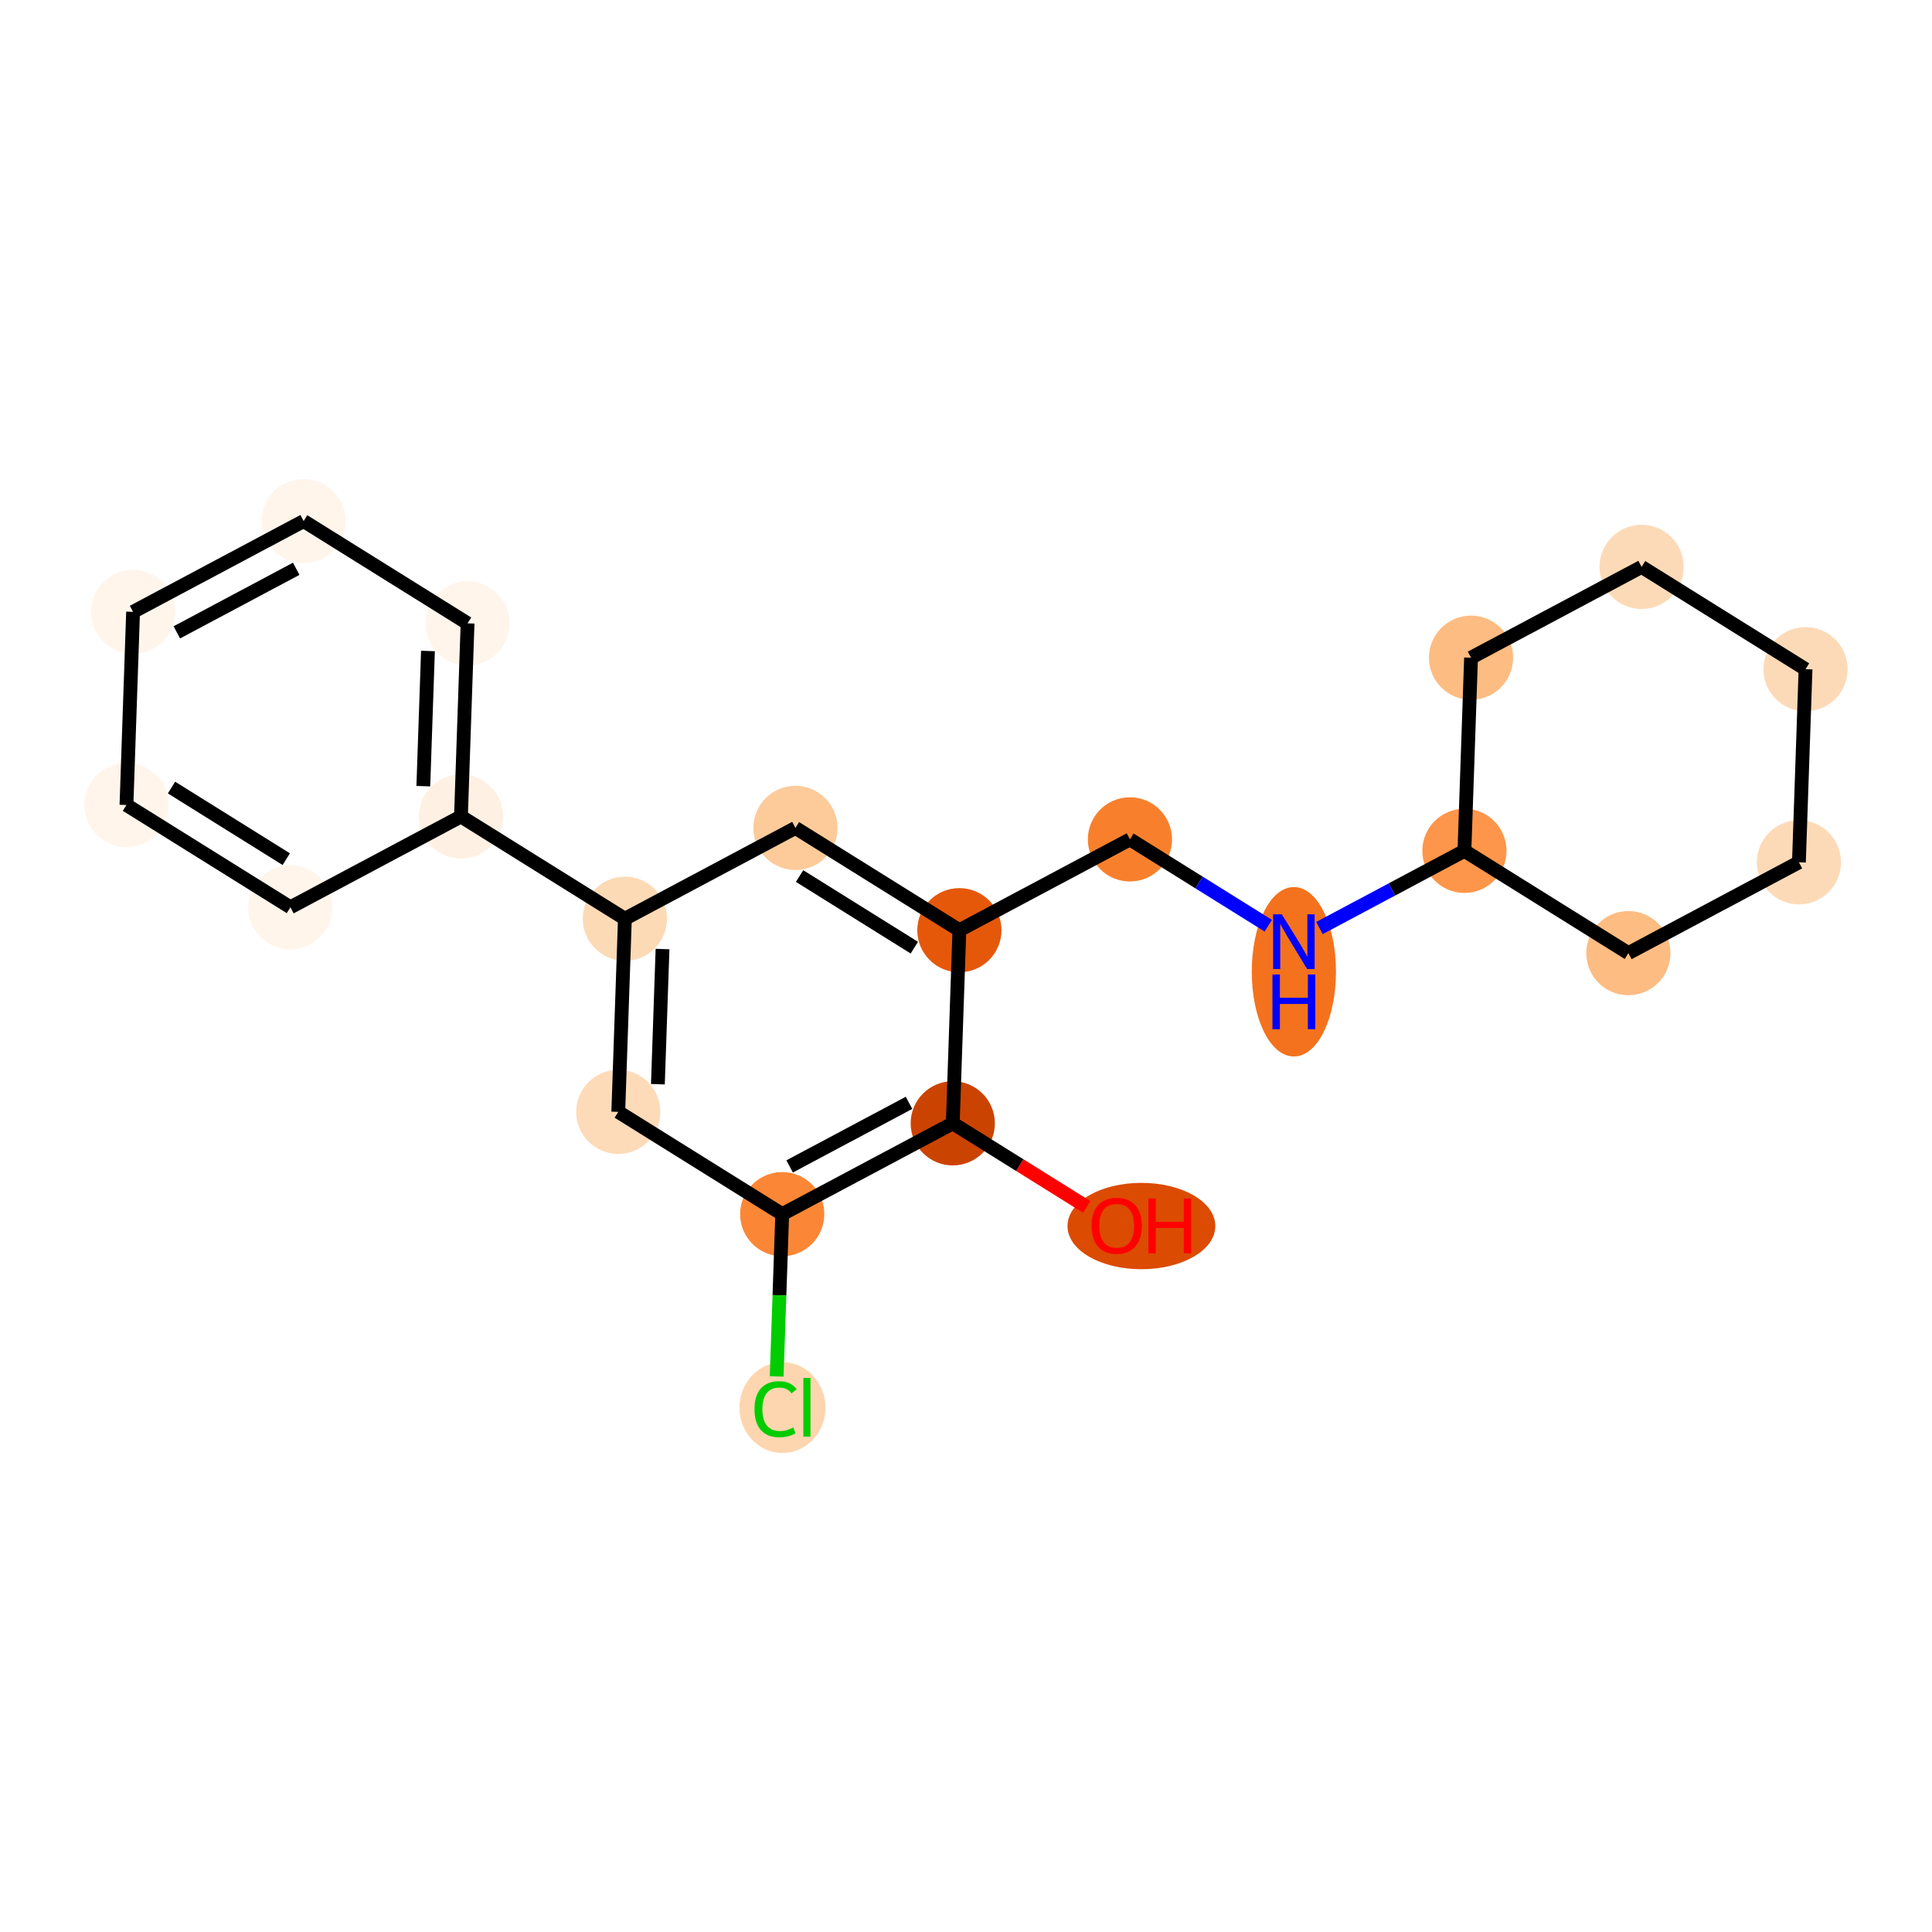 <?xml version='1.0' encoding='iso-8859-1'?>
<svg version='1.1' baseProfile='full'
              xmlns='http://www.w3.org/2000/svg'
                      xmlns:rdkit='http://www.rdkit.org/xml'
                      xmlns:xlink='http://www.w3.org/1999/xlink'
                  xml:space='preserve'
width='280px' height='280px' viewBox='0 0 280 280'>
<!-- END OF HEADER -->
<rect style='opacity:1.0;fill:#FFFFFF;stroke:none' width='280' height='280' x='0' y='0'> </rect>
<ellipse cx='165.421' cy='177.687' rx='10.21' ry='5.758'  style='fill:#DB4B02;fill-rule:evenodd;stroke:#DB4B02;stroke-width:1.0px;stroke-linecap:butt;stroke-linejoin:miter;stroke-opacity:1' />
<ellipse cx='138.082' cy='162.801' rx='5.601' ry='5.601'  style='fill:#CB4301;fill-rule:evenodd;stroke:#CB4301;stroke-width:1.0px;stroke-linecap:butt;stroke-linejoin:miter;stroke-opacity:1' />
<ellipse cx='113.365' cy='175.964' rx='5.601' ry='5.601'  style='fill:#FB8736;fill-rule:evenodd;stroke:#FB8736;stroke-width:1.0px;stroke-linecap:butt;stroke-linejoin:miter;stroke-opacity:1' />
<ellipse cx='113.403' cy='204.003' rx='5.735' ry='6.083'  style='fill:#FDD6AF;fill-rule:evenodd;stroke:#FDD6AF;stroke-width:1.0px;stroke-linecap:butt;stroke-linejoin:miter;stroke-opacity:1' />
<ellipse cx='89.606' cy='161.14' rx='5.601' ry='5.601'  style='fill:#FDDBB9;fill-rule:evenodd;stroke:#FDDBB9;stroke-width:1.0px;stroke-linecap:butt;stroke-linejoin:miter;stroke-opacity:1' />
<ellipse cx='90.564' cy='133.152' rx='5.601' ry='5.601'  style='fill:#FDDAB6;fill-rule:evenodd;stroke:#FDDAB6;stroke-width:1.0px;stroke-linecap:butt;stroke-linejoin:miter;stroke-opacity:1' />
<ellipse cx='66.805' cy='118.327' rx='5.601' ry='5.601'  style='fill:#FEF1E3;fill-rule:evenodd;stroke:#FEF1E3;stroke-width:1.0px;stroke-linecap:butt;stroke-linejoin:miter;stroke-opacity:1' />
<ellipse cx='67.764' cy='90.339' rx='5.601' ry='5.601'  style='fill:#FFF5EB;fill-rule:evenodd;stroke:#FFF5EB;stroke-width:1.0px;stroke-linecap:butt;stroke-linejoin:miter;stroke-opacity:1' />
<ellipse cx='44.005' cy='75.515' rx='5.601' ry='5.601'  style='fill:#FFF5EB;fill-rule:evenodd;stroke:#FFF5EB;stroke-width:1.0px;stroke-linecap:butt;stroke-linejoin:miter;stroke-opacity:1' />
<ellipse cx='19.287' cy='88.678' rx='5.601' ry='5.601'  style='fill:#FFF5EB;fill-rule:evenodd;stroke:#FFF5EB;stroke-width:1.0px;stroke-linecap:butt;stroke-linejoin:miter;stroke-opacity:1' />
<ellipse cx='18.328' cy='116.667' rx='5.601' ry='5.601'  style='fill:#FFF5EB;fill-rule:evenodd;stroke:#FFF5EB;stroke-width:1.0px;stroke-linecap:butt;stroke-linejoin:miter;stroke-opacity:1' />
<ellipse cx='42.087' cy='131.491' rx='5.601' ry='5.601'  style='fill:#FFF5EB;fill-rule:evenodd;stroke:#FFF5EB;stroke-width:1.0px;stroke-linecap:butt;stroke-linejoin:miter;stroke-opacity:1' />
<ellipse cx='115.282' cy='119.988' rx='5.601' ry='5.601'  style='fill:#FDCB9A;fill-rule:evenodd;stroke:#FDCB9A;stroke-width:1.0px;stroke-linecap:butt;stroke-linejoin:miter;stroke-opacity:1' />
<ellipse cx='139.041' cy='134.812' rx='5.601' ry='5.601'  style='fill:#E5580A;fill-rule:evenodd;stroke:#E5580A;stroke-width:1.0px;stroke-linecap:butt;stroke-linejoin:miter;stroke-opacity:1' />
<ellipse cx='163.759' cy='121.649' rx='5.601' ry='5.601'  style='fill:#F8802D;fill-rule:evenodd;stroke:#F8802D;stroke-width:1.0px;stroke-linecap:butt;stroke-linejoin:miter;stroke-opacity:1' />
<ellipse cx='187.518' cy='140.835' rx='5.601' ry='11.777'  style='fill:#F4721D;fill-rule:evenodd;stroke:#F4721D;stroke-width:1.0px;stroke-linecap:butt;stroke-linejoin:miter;stroke-opacity:1' />
<ellipse cx='212.236' cy='123.309' rx='5.601' ry='5.601'  style='fill:#FD964A;fill-rule:evenodd;stroke:#FD964A;stroke-width:1.0px;stroke-linecap:butt;stroke-linejoin:miter;stroke-opacity:1' />
<ellipse cx='235.995' cy='138.134' rx='5.601' ry='5.601'  style='fill:#FDBC82;fill-rule:evenodd;stroke:#FDBC82;stroke-width:1.0px;stroke-linecap:butt;stroke-linejoin:miter;stroke-opacity:1' />
<ellipse cx='260.713' cy='124.97' rx='5.601' ry='5.601'  style='fill:#FDDAB7;fill-rule:evenodd;stroke:#FDDAB7;stroke-width:1.0px;stroke-linecap:butt;stroke-linejoin:miter;stroke-opacity:1' />
<ellipse cx='261.672' cy='96.982' rx='5.601' ry='5.601'  style='fill:#FDDAB7;fill-rule:evenodd;stroke:#FDDAB7;stroke-width:1.0px;stroke-linecap:butt;stroke-linejoin:miter;stroke-opacity:1' />
<ellipse cx='237.913' cy='82.157' rx='5.601' ry='5.601'  style='fill:#FDDAB7;fill-rule:evenodd;stroke:#FDDAB7;stroke-width:1.0px;stroke-linecap:butt;stroke-linejoin:miter;stroke-opacity:1' />
<ellipse cx='213.195' cy='95.321' rx='5.601' ry='5.601'  style='fill:#FDBC82;fill-rule:evenodd;stroke:#FDBC82;stroke-width:1.0px;stroke-linecap:butt;stroke-linejoin:miter;stroke-opacity:1' />
<path class='bond-0 atom-0 atom-1' d='M 157.501,174.917 L 147.792,168.859' style='fill:none;fill-rule:evenodd;stroke:#FF0000;stroke-width:2.0px;stroke-linecap:butt;stroke-linejoin:miter;stroke-opacity:1' />
<path class='bond-0 atom-0 atom-1' d='M 147.792,168.859 L 138.082,162.801' style='fill:none;fill-rule:evenodd;stroke:#000000;stroke-width:2.0px;stroke-linecap:butt;stroke-linejoin:miter;stroke-opacity:1' />
<path class='bond-1 atom-1 atom-2' d='M 138.082,162.801 L 113.365,175.964' style='fill:none;fill-rule:evenodd;stroke:#000000;stroke-width:2.0px;stroke-linecap:butt;stroke-linejoin:miter;stroke-opacity:1' />
<path class='bond-1 atom-1 atom-2' d='M 131.742,159.832 L 114.44,169.046' style='fill:none;fill-rule:evenodd;stroke:#000000;stroke-width:2.0px;stroke-linecap:butt;stroke-linejoin:miter;stroke-opacity:1' />
<path class='bond-21 atom-13 atom-1' d='M 139.041,134.812 L 138.082,162.801' style='fill:none;fill-rule:evenodd;stroke:#000000;stroke-width:2.0px;stroke-linecap:butt;stroke-linejoin:miter;stroke-opacity:1' />
<path class='bond-2 atom-2 atom-3' d='M 113.365,175.964 L 112.962,187.724' style='fill:none;fill-rule:evenodd;stroke:#000000;stroke-width:2.0px;stroke-linecap:butt;stroke-linejoin:miter;stroke-opacity:1' />
<path class='bond-2 atom-2 atom-3' d='M 112.962,187.724 L 112.559,199.483' style='fill:none;fill-rule:evenodd;stroke:#00CC00;stroke-width:2.0px;stroke-linecap:butt;stroke-linejoin:miter;stroke-opacity:1' />
<path class='bond-3 atom-2 atom-4' d='M 113.365,175.964 L 89.606,161.14' style='fill:none;fill-rule:evenodd;stroke:#000000;stroke-width:2.0px;stroke-linecap:butt;stroke-linejoin:miter;stroke-opacity:1' />
<path class='bond-4 atom-4 atom-5' d='M 89.606,161.14 L 90.564,133.152' style='fill:none;fill-rule:evenodd;stroke:#000000;stroke-width:2.0px;stroke-linecap:butt;stroke-linejoin:miter;stroke-opacity:1' />
<path class='bond-4 atom-4 atom-5' d='M 95.347,157.133 L 96.018,137.542' style='fill:none;fill-rule:evenodd;stroke:#000000;stroke-width:2.0px;stroke-linecap:butt;stroke-linejoin:miter;stroke-opacity:1' />
<path class='bond-5 atom-5 atom-6' d='M 90.564,133.152 L 66.805,118.327' style='fill:none;fill-rule:evenodd;stroke:#000000;stroke-width:2.0px;stroke-linecap:butt;stroke-linejoin:miter;stroke-opacity:1' />
<path class='bond-11 atom-5 atom-12' d='M 90.564,133.152 L 115.282,119.988' style='fill:none;fill-rule:evenodd;stroke:#000000;stroke-width:2.0px;stroke-linecap:butt;stroke-linejoin:miter;stroke-opacity:1' />
<path class='bond-6 atom-6 atom-7' d='M 66.805,118.327 L 67.764,90.339' style='fill:none;fill-rule:evenodd;stroke:#000000;stroke-width:2.0px;stroke-linecap:butt;stroke-linejoin:miter;stroke-opacity:1' />
<path class='bond-6 atom-6 atom-7' d='M 61.351,113.937 L 62.023,94.346' style='fill:none;fill-rule:evenodd;stroke:#000000;stroke-width:2.0px;stroke-linecap:butt;stroke-linejoin:miter;stroke-opacity:1' />
<path class='bond-23 atom-11 atom-6' d='M 42.087,131.491 L 66.805,118.327' style='fill:none;fill-rule:evenodd;stroke:#000000;stroke-width:2.0px;stroke-linecap:butt;stroke-linejoin:miter;stroke-opacity:1' />
<path class='bond-7 atom-7 atom-8' d='M 67.764,90.339 L 44.005,75.515' style='fill:none;fill-rule:evenodd;stroke:#000000;stroke-width:2.0px;stroke-linecap:butt;stroke-linejoin:miter;stroke-opacity:1' />
<path class='bond-8 atom-8 atom-9' d='M 44.005,75.515 L 19.287,88.678' style='fill:none;fill-rule:evenodd;stroke:#000000;stroke-width:2.0px;stroke-linecap:butt;stroke-linejoin:miter;stroke-opacity:1' />
<path class='bond-8 atom-8 atom-9' d='M 42.93,82.433 L 25.627,91.647' style='fill:none;fill-rule:evenodd;stroke:#000000;stroke-width:2.0px;stroke-linecap:butt;stroke-linejoin:miter;stroke-opacity:1' />
<path class='bond-9 atom-9 atom-10' d='M 19.287,88.678 L 18.328,116.667' style='fill:none;fill-rule:evenodd;stroke:#000000;stroke-width:2.0px;stroke-linecap:butt;stroke-linejoin:miter;stroke-opacity:1' />
<path class='bond-10 atom-10 atom-11' d='M 18.328,116.667 L 42.087,131.491' style='fill:none;fill-rule:evenodd;stroke:#000000;stroke-width:2.0px;stroke-linecap:butt;stroke-linejoin:miter;stroke-opacity:1' />
<path class='bond-10 atom-10 atom-11' d='M 24.857,114.139 L 41.488,124.516' style='fill:none;fill-rule:evenodd;stroke:#000000;stroke-width:2.0px;stroke-linecap:butt;stroke-linejoin:miter;stroke-opacity:1' />
<path class='bond-12 atom-12 atom-13' d='M 115.282,119.988 L 139.041,134.812' style='fill:none;fill-rule:evenodd;stroke:#000000;stroke-width:2.0px;stroke-linecap:butt;stroke-linejoin:miter;stroke-opacity:1' />
<path class='bond-12 atom-12 atom-13' d='M 115.881,126.963 L 132.512,137.341' style='fill:none;fill-rule:evenodd;stroke:#000000;stroke-width:2.0px;stroke-linecap:butt;stroke-linejoin:miter;stroke-opacity:1' />
<path class='bond-13 atom-13 atom-14' d='M 139.041,134.812 L 163.759,121.649' style='fill:none;fill-rule:evenodd;stroke:#000000;stroke-width:2.0px;stroke-linecap:butt;stroke-linejoin:miter;stroke-opacity:1' />
<path class='bond-14 atom-14 atom-15' d='M 163.759,121.649 L 173.785,127.904' style='fill:none;fill-rule:evenodd;stroke:#000000;stroke-width:2.0px;stroke-linecap:butt;stroke-linejoin:miter;stroke-opacity:1' />
<path class='bond-14 atom-14 atom-15' d='M 173.785,127.904 L 183.81,134.16' style='fill:none;fill-rule:evenodd;stroke:#0000FF;stroke-width:2.0px;stroke-linecap:butt;stroke-linejoin:miter;stroke-opacity:1' />
<path class='bond-15 atom-15 atom-16' d='M 191.226,134.498 L 201.731,128.904' style='fill:none;fill-rule:evenodd;stroke:#0000FF;stroke-width:2.0px;stroke-linecap:butt;stroke-linejoin:miter;stroke-opacity:1' />
<path class='bond-15 atom-15 atom-16' d='M 201.731,128.904 L 212.236,123.309' style='fill:none;fill-rule:evenodd;stroke:#000000;stroke-width:2.0px;stroke-linecap:butt;stroke-linejoin:miter;stroke-opacity:1' />
<path class='bond-16 atom-16 atom-17' d='M 212.236,123.309 L 235.995,138.134' style='fill:none;fill-rule:evenodd;stroke:#000000;stroke-width:2.0px;stroke-linecap:butt;stroke-linejoin:miter;stroke-opacity:1' />
<path class='bond-22 atom-21 atom-16' d='M 213.195,95.321 L 212.236,123.309' style='fill:none;fill-rule:evenodd;stroke:#000000;stroke-width:2.0px;stroke-linecap:butt;stroke-linejoin:miter;stroke-opacity:1' />
<path class='bond-17 atom-17 atom-18' d='M 235.995,138.134 L 260.713,124.97' style='fill:none;fill-rule:evenodd;stroke:#000000;stroke-width:2.0px;stroke-linecap:butt;stroke-linejoin:miter;stroke-opacity:1' />
<path class='bond-18 atom-18 atom-19' d='M 260.713,124.97 L 261.672,96.982' style='fill:none;fill-rule:evenodd;stroke:#000000;stroke-width:2.0px;stroke-linecap:butt;stroke-linejoin:miter;stroke-opacity:1' />
<path class='bond-19 atom-19 atom-20' d='M 261.672,96.982 L 237.913,82.157' style='fill:none;fill-rule:evenodd;stroke:#000000;stroke-width:2.0px;stroke-linecap:butt;stroke-linejoin:miter;stroke-opacity:1' />
<path class='bond-20 atom-20 atom-21' d='M 237.913,82.157 L 213.195,95.321' style='fill:none;fill-rule:evenodd;stroke:#000000;stroke-width:2.0px;stroke-linecap:butt;stroke-linejoin:miter;stroke-opacity:1' />
<path  class='atom-0' d='M 158.201 177.647
Q 158.201 175.743, 159.142 174.679
Q 160.083 173.615, 161.842 173.615
Q 163.6 173.615, 164.541 174.679
Q 165.482 175.743, 165.482 177.647
Q 165.482 179.574, 164.53 180.672
Q 163.578 181.758, 161.842 181.758
Q 160.094 181.758, 159.142 180.672
Q 158.201 179.585, 158.201 177.647
M 161.842 180.862
Q 163.051 180.862, 163.701 180.056
Q 164.362 179.238, 164.362 177.647
Q 164.362 176.09, 163.701 175.306
Q 163.051 174.511, 161.842 174.511
Q 160.632 174.511, 159.971 175.295
Q 159.321 176.079, 159.321 177.647
Q 159.321 179.249, 159.971 180.056
Q 160.632 180.862, 161.842 180.862
' fill='#FF0000'/>
<path  class='atom-0' d='M 166.434 173.704
L 167.51 173.704
L 167.51 177.076
L 171.565 177.076
L 171.565 173.704
L 172.64 173.704
L 172.64 181.635
L 171.565 181.635
L 171.565 177.972
L 167.51 177.972
L 167.51 181.635
L 166.434 181.635
L 166.434 173.704
' fill='#FF0000'/>
<path  class='atom-3' d='M 109.348 204.227
Q 109.348 202.255, 110.266 201.225
Q 111.196 200.183, 112.955 200.183
Q 114.59 200.183, 115.464 201.337
L 114.725 201.942
Q 114.086 201.102, 112.955 201.102
Q 111.756 201.102, 111.118 201.908
Q 110.49 202.704, 110.49 204.227
Q 110.49 205.795, 111.14 206.602
Q 111.801 207.408, 113.078 207.408
Q 113.952 207.408, 114.971 206.882
L 115.285 207.722
Q 114.87 207.991, 114.243 208.148
Q 113.616 208.304, 112.921 208.304
Q 111.196 208.304, 110.266 207.251
Q 109.348 206.199, 109.348 204.227
' fill='#00CC00'/>
<path  class='atom-3' d='M 116.427 199.701
L 117.458 199.701
L 117.458 208.204
L 116.427 208.204
L 116.427 199.701
' fill='#00CC00'/>
<path  class='atom-15' d='M 185.765 132.508
L 188.364 136.708
Q 188.622 137.123, 189.036 137.873
Q 189.451 138.624, 189.473 138.669
L 189.473 132.508
L 190.526 132.508
L 190.526 140.438
L 189.439 140.438
L 186.65 135.846
Q 186.325 135.308, 185.978 134.692
Q 185.642 134.076, 185.541 133.885
L 185.541 140.438
L 184.511 140.438
L 184.511 132.508
L 185.765 132.508
' fill='#0000FF'/>
<path  class='atom-15' d='M 184.415 141.232
L 185.491 141.232
L 185.491 144.603
L 189.546 144.603
L 189.546 141.232
L 190.621 141.232
L 190.621 149.162
L 189.546 149.162
L 189.546 145.499
L 185.491 145.499
L 185.491 149.162
L 184.415 149.162
L 184.415 141.232
' fill='#0000FF'/>
</svg>
